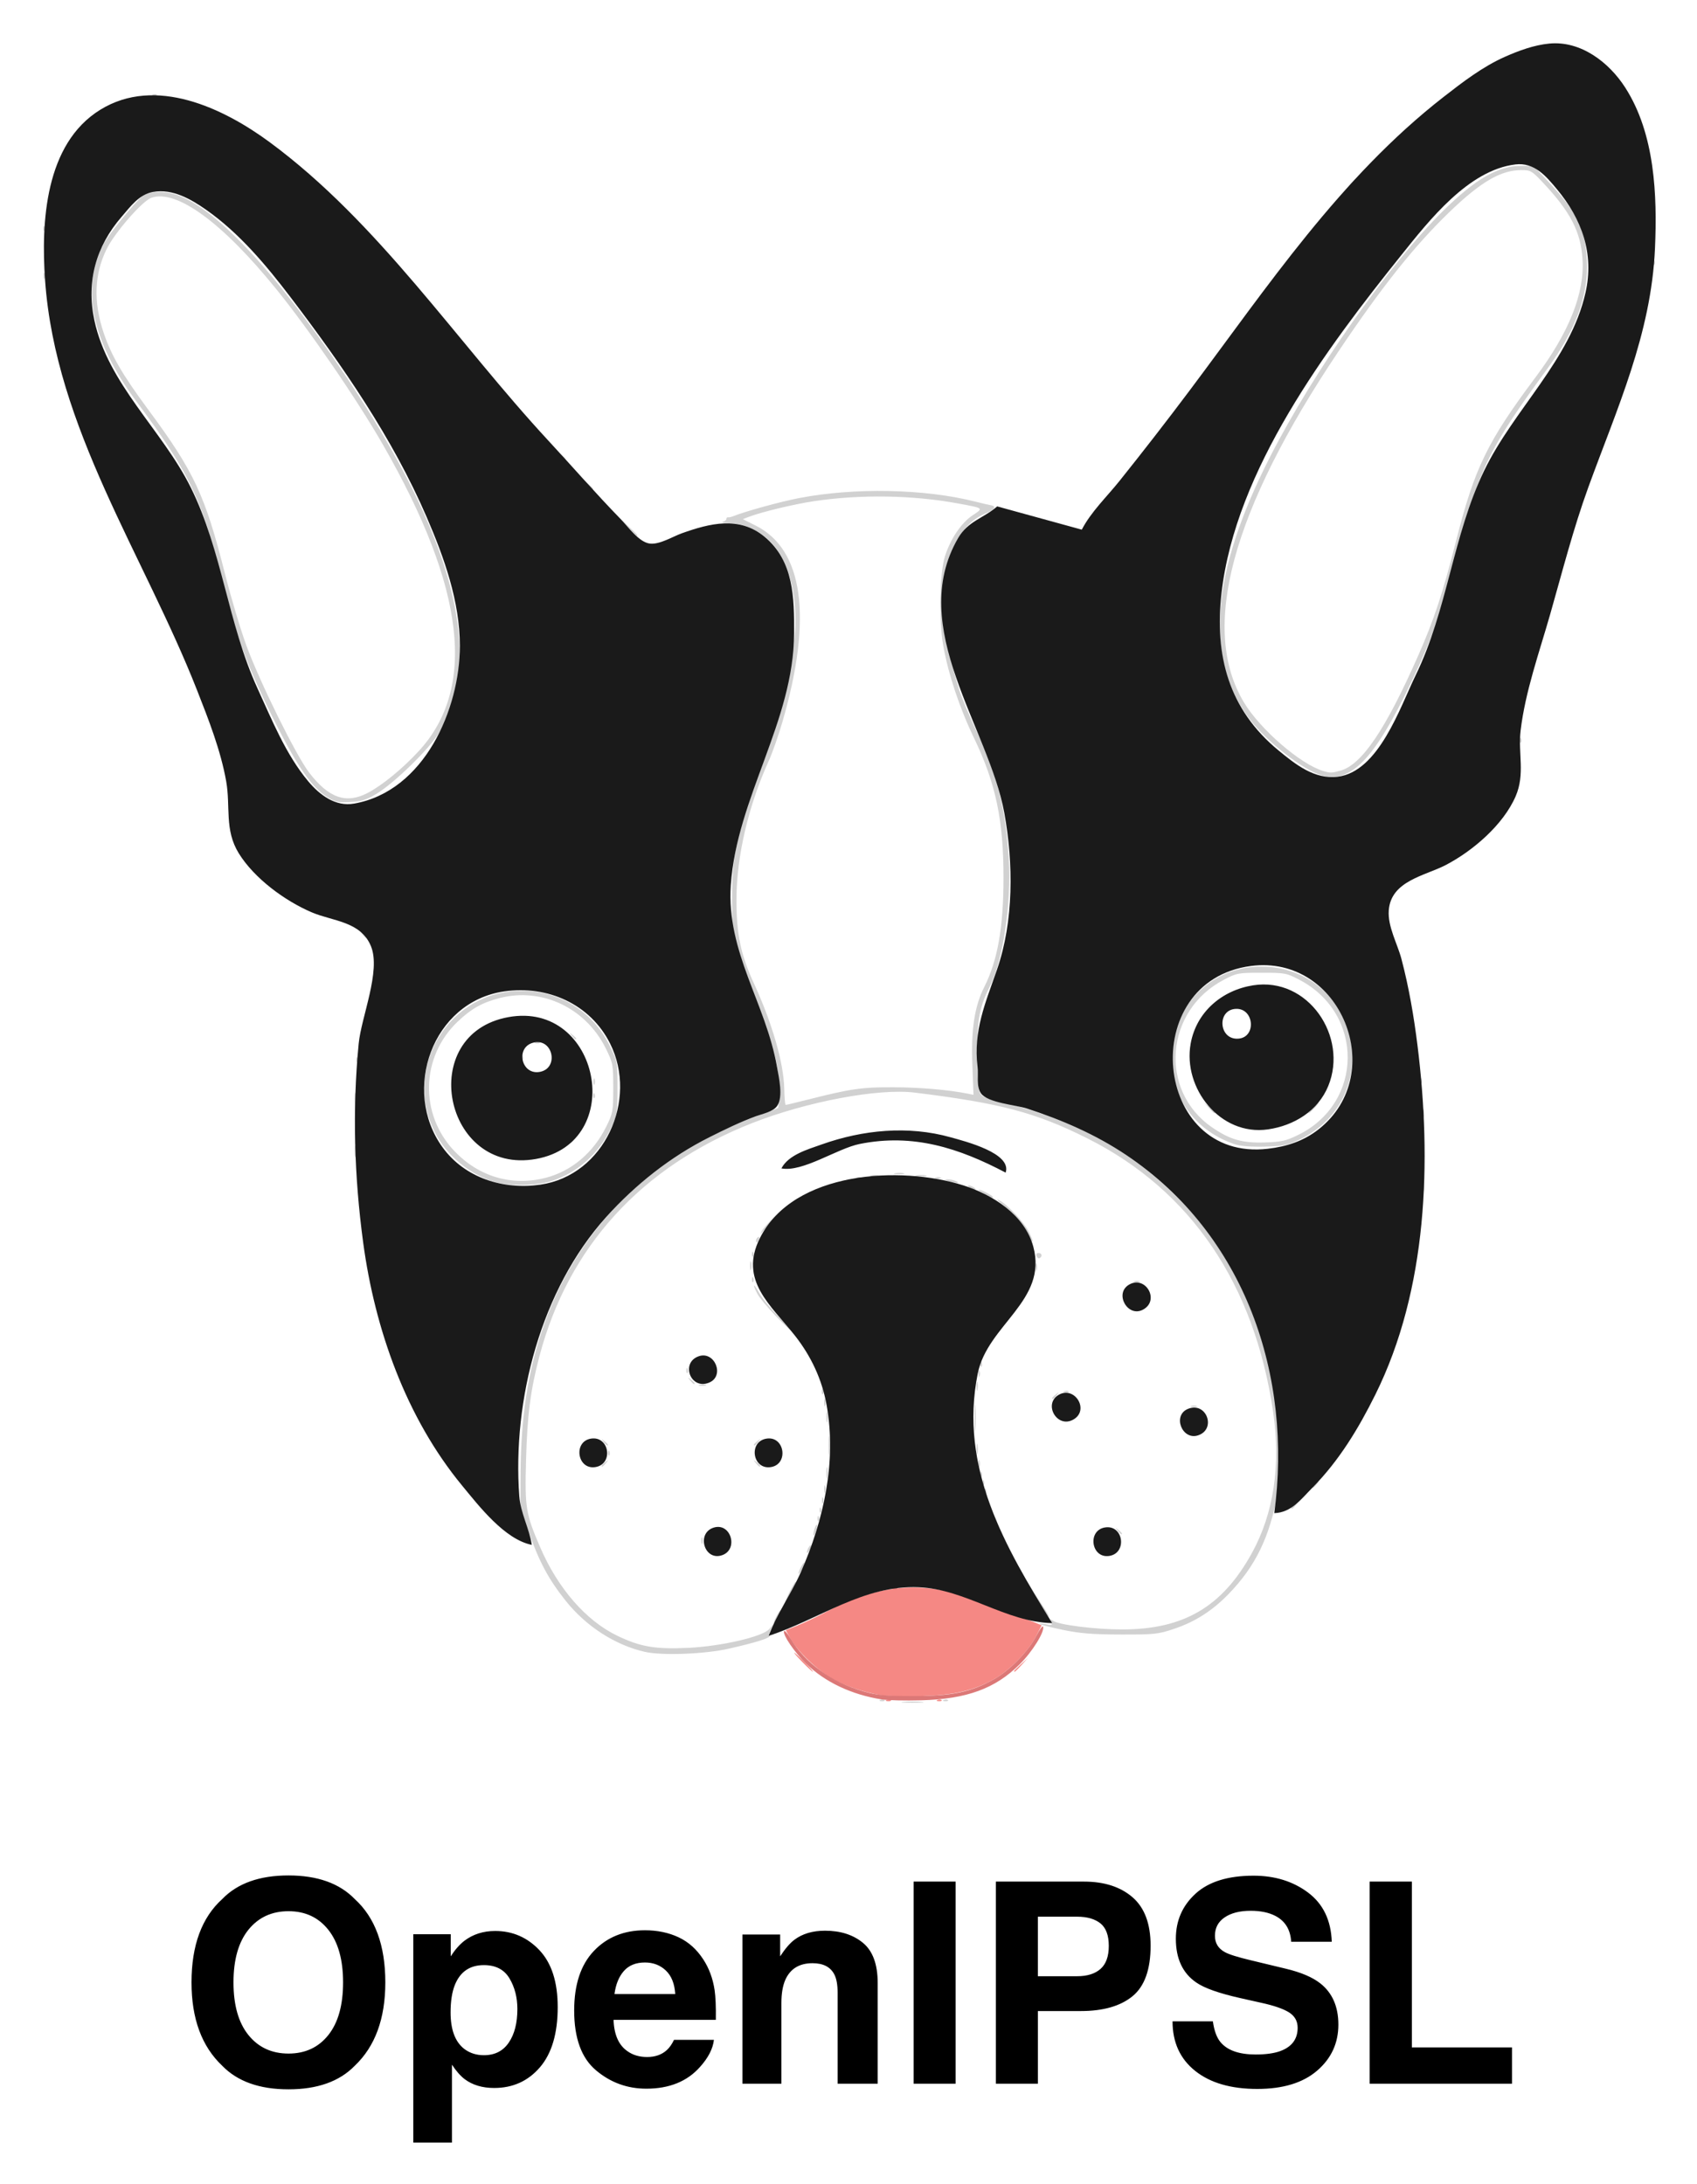<svg xmlns="http://www.w3.org/2000/svg" role="img" viewBox="-12.61 -12.61 256.71 330.46"><g stroke-width=".32" transform="translate(-19.844 -11.833)"><path fill="#d1d1d1" d="M143.92 256.726c.748-.067 1.972-.067 2.72 0 .748.067.136.122-1.36.122s-2.108-.055-1.36-.122zm-3.5-.304c.231-.092.507-.081.613.025.106.106-.083.182-.42.168-.373-.015-.449-.091-.193-.193zm9.6 0c.231-.092.507-.081.613.025.106.106-.083.182-.42.168-.373-.015-.449-.091-.193-.193zm-45.232-7.27c-4.538-1.042-8.92-3.876-12.018-7.776-2.541-3.197-3.971-5.861-5.518-10.277l-1.31-3.739.04-5.44c.061-8.174 1.067-14.871 3.191-21.245 5.107-15.319 16.245-26.469 32.587-32.619l3.2-1.204.101-2.226c.176-3.872-.974-8.196-4.141-15.57-2.636-6.14-2.972-7.699-2.953-13.696.013-3.838.175-5.712.719-8.281.842-3.98 2.247-8.461 3.764-12.001 2.369-5.53 4.261-12.824 4.936-19.03.587-5.399-.352-10.4-2.553-13.6-1.653-2.402-4.49-4.002-7.233-4.078-.88-.024-1.348-.11-1.04-.191.308-.08.56-.28.56-.443 0-.163.108-.274.24-.246.132.028.456-.035.72-.141 1.938-.774 7.147-2.209 10.063-2.772 8.34-1.609 18.957-1.399 26.577.527 1.056.267 2.128.518 2.383.558.95.15.609.676-.82 1.264-6.438 2.648-8.077 13.844-3.917 26.753.369 1.144 1.58 4.024 2.691 6.4 3.079 6.582 4.32 11.559 4.789 19.2.401 6.527-.894 15.27-2.826 19.082-1.6 3.158-1.961 5.031-1.966 10.198-.005 6.106.084 6.441 1.829 6.873 13.204 3.268 21.514 7.747 29.205 15.739 5.302 5.51 9.065 11.852 11.647 19.628 2.862 8.621 3.907 17.868 2.754 24.36-1.173 6.604-3.346 11.067-7.431 15.266-2.45 2.519-5.068 4.187-8.233 5.246-2.414.808-2.946.864-8.025.853-4.283-.01-6.147-.159-8.764-.7-1.828-.378-3.412-.78-3.52-.894-.108-.113.294-.101.893.027.953.204 1.061.164.873-.328-.169-.441-.124-.486.211-.207.751.623 6.339 1.334 10.497 1.335 9.324.003 15.155-3.435 19.628-11.572 3.294-5.992 4.387-13.274 3.205-21.346-2.835-19.365-12.457-33.53-28.111-41.386-7.768-3.898-13.153-5.325-26.111-6.92-5.497-.677-16.35 1.365-24.64 4.635-16.748 6.606-27.786 18.732-32.142 35.31-1.344 5.116-1.822 8.826-2.007 15.596-.199 7.282-.059 8.153 2.139 13.255 2.687 6.238 6.947 11.12 11.687 13.394 3.479 1.669 5.715 2.05 10.671 1.821 5.039-.233 11.374-1.707 12.31-2.864l.585-.723-.356.727c-.196.4-.276.857-.177 1.016.197.319-2.03 1.026-6.219 1.973-3.627.82-10.1 1.064-12.663.475zm24.595-83.545c6.553-1.662 8.216-1.903 13.018-1.883 4.04.017 8.306.385 11.226.969l.869.174-.172-4.599c-.2-5.347.337-8.819 1.82-11.756 2.003-3.969 2.892-9.026 2.895-16.471.003-8.719-1.177-14.327-4.447-21.122-2.2-4.573-3.906-9.695-4.674-14.032-.677-3.828-.534-11.018.27-13.527.834-2.604 2.458-5.014 4.137-6.138 1.726-1.155 1.804-1.09-2.166-1.825-6.887-1.276-14.777-1.398-21.832-.339-3.005.451-7.897 1.629-9.805 2.362l-.918.352 1.931.965c7.24 3.618 8.651 13.929 4.065 29.693-.597 2.051-1.511 4.667-2.032 5.815-3.13 6.892-4.915 14.542-4.928 21.114-.01 5.17.643 8.305 2.626 12.613 2.772 6.022 4.524 12.091 4.603 15.946.028 1.363.126 2.479.218 2.48.092.001 1.575-.356 3.295-.792zM124.64 243.84c.273-.528.568-.96.656-.96.088 0-.063.432-.336.96s-.568.96-.656.96c-.088 0 .063-.432.336-.96zm39.576-2.32c-1.748-2.594-3.722-6-3.477-6 .088 0 .627.828 1.197 1.84.57 1.012 1.74 2.884 2.6 4.16.86 1.276 1.492 2.32 1.404 2.32-.088 0-.864-1.044-1.724-2.32zm-37.59-1.351c.472-.963.912-1.697.978-1.632.144.144-1.47 3.383-1.686 3.383-.083 0 .235-.788.708-1.751zm1.397-2.889c0-.176.206-.68.457-1.12.252-.44.457-.656.457-.48 0 .176-.206.68-.457 1.12-.252.44-.457.656-.457.48zm31.802-3.07c-.281-.544-.455-1.047-.386-1.116.069-.069.366.376.658.99.658 1.38.43 1.486-.273.126zM129.29 234.08c0-.176.14-.536.31-.8.171-.264.31-.336.31-.16 0 .176-.14.536-.31.8-.171.264-.31.336-.31.16zm-15.959-1.76c0-.44.073-.62.161-.4.089.22.089.58 0 .8-.089.22-.161.04-.161-.4zm45.121-1.134c-.536-1.177-.434-1.428.146-.358.271.5.432.968.359 1.041-.073.073-.3-.234-.505-.683zm-28.167.174c0-.264.124-.768.275-1.12.173-.403.275-.463.275-.16 0 .264-.124.768-.275 1.12-.173.403-.275.463-.275.16zm45.994-.56c-.398-.508-.387-.519.121-.121.308.242.56.494.56.56 0 .263-.263.094-.681-.439zm-18.64-1.532c-.309-.805-.218-1.012.16-.364.187.321.272.651.19.734-.082.082-.24-.084-.349-.37zm-26.734-.334c.015-.373.091-.449.193-.193.092.231.081.507-.025.613-.106.106-.182-.083-.168-.42zM80.279 227.6c-.398-.508-.387-.519.121-.121.308.242.56.494.56.56 0 .263-.263.094-.681-.439zm50.946.053c.015-.373.091-.449.193-.193.092.231.081.507-.025.613-.106.106-.182-.083-.168-.42zm71.335-.254c0-.067.252-.318.56-.56.508-.398.519-.387.121.121-.418.533-.681.703-.681.439zM131.571 226.24c0-.44.073-.62.161-.4.089.22.089.58 0 .8-.089.22-.161.04-.161-.4zm.332-1.76c.007-.528.078-.705.159-.394.081.311.076.743-.012.96-.088.217-.154-.038-.148-.566zm24.283.293c.015-.373.091-.449.193-.193.092.231.081.507-.025.613-.106.106-.182-.083-.168-.42zm49.575-.574c0-.067.252-.318.56-.56.508-.398.519-.387.121.121-.418.533-.681.703-.681.439zm-49.895-.706c.015-.373.091-.449.193-.193.092.231.081.507-.025.613-.106.106-.182-.083-.168-.42zm-23.618-1.413c0-.792.062-1.116.139-.72.076.396.076 1.044 0 1.44-.076.396-.139.072-.139-.72zm23.298.133c.015-.373.091-.449.193-.193.092.231.081.507-.025.613-.106.106-.182-.083-.168-.42zm-.283-1.573c.007-.528.078-.705.159-.394.081.311.076.743-.012.96-.088.217-.154-.038-.148-.566zm-57.022.359c0-.067.252-.318.56-.56.508-.398.519-.387.121.121-.418.533-.681.703-.681.439zm23.319-.439c-.398-.508-.387-.519.121-.121.308.242.56.494.56.56 0 .263-.263.094-.681-.439zm11.028-2.64c0-1.32.057-1.86.126-1.2.069.66.069 1.74 0 2.4-.069.66-.126.12-.126-1.2zm-33.362 1.093c.015-.373.091-.449.193-.193.092.231.081.507-.025.613-.106.106-.182-.083-.168-.42zM154.961 218.4c.004-.704.069-.954.146-.556.076.398.074.974-.006 1.28-.08.306-.143-.02-.139-.724zm-56.442-1.04c-.398-.508-.387-.519.121-.121.533.418.703.681.439.681-.066 0-.318-.252-.56-.56zm22.761.439c0-.067.252-.318.56-.56.508-.398.519-.387.121.121-.418.533-.681.703-.681.439zm33.398-4.039c0-1.848.053-2.604.118-1.68.065.924.065 2.436 0 3.36-.065.924-.118.168-.118-1.68zm-22.438-.16c.004-.704.069-.954.146-.556.076.398.074.974-.006 1.28-.08.306-.143-.02-.139-.724zm-.338-2.24c.007-.528.078-.705.159-.394.081.311.076.743-.012.96-.088.217-.154-.038-.148-.566zm55.538.588c.22-.089.58-.089.8 0 .22.089.04.161-.4.161s-.62-.073-.4-.161zm-21.04-1.189c0-.066.252-.318.56-.56.508-.398.519-.387.121.121-.418.533-.681.703-.681.439zm-34.855-1.026c.015-.373.091-.449.193-.193.092.231.081.507-.025.613-.106.106-.182-.083-.168-.42zm23.409-.773c0-.616.066-.868.146-.56.081.308.081.812 0 1.12-.081.308-.146.056-.146-.56zm13.306.741c.231-.092.507-.081.613.025.106.106-.083.182-.42.168-.373-.015-.449-.091-.193-.193zm-55.214-.963c.311-.081.743-.076.96.012.217.088-.038.154-.566.148-.528-.007-.705-.078-.394-.159zm-1.407-.658c-.398-.508-.387-.519.121-.121.308.242.56.494.56.56 0 .263-.263.094-.681-.439zm43.611-1.04c0-.44.073-.62.161-.4.089.22.089.58 0 .8-.089.22-.161.04-.161-.4zm-44.185-.507c.015-.373.091-.449.193-.193.092.231.081.507-.025.613-.106.106-.182-.083-.168-.42zm44.48-.96c.015-.373.091-.449.193-.193.092.231.081.507-.025.613-.106.106-.182-.083-.168-.42zm.615-1.851c0-.347 1.59-3.403 1.771-3.403.088 0-.22.756-.684 1.68-.893 1.777-1.087 2.085-1.087 1.723zM124.582 198.32c-1.236-1.276-2.484-2.781-2.774-3.344-.833-1.616-.607-1.69.296-.096.449.792 1.775 2.412 2.948 3.6 1.173 1.188 2.052 2.16 1.955 2.16-.098 0-1.188-1.044-2.424-2.32zm-3.596-5.547c.015-.373.091-.449.193-.193.092.231.081.507-.025.613-.106.106-.182-.083-.168-.42zm57.815.295c.22-.089.58-.089.8 0 .22.089.04.161-.4.161s-.62-.073-.4-.161zM120.714 190.72c0-.616.066-.868.146-.56.081.308.081.812 0 1.12-.081.308-.146.056-.146-.56zm43.188.16c.007-.528.078-.705.159-.394.081.311.076.743-.012.96-.088.217-.154-.038-.148-.566zm.141-1.602c-.111-.29.001-.478.286-.478.518 0 .635.5.183.779-.158.097-.369-.038-.47-.301zm-43.058-.345c.015-.373.091-.449.193-.193.092.231.081.507-.025.613-.106.106-.182-.083-.168-.42zm.615-2.034c0-.166.142-.389.316-.497.181-.112.235.016.126.301-.213.554-.442.656-.442.196zm41.122-.974c-.615-1.364-2.165-3.148-4.002-4.607-.708-.562-.834-.747-.343-.502 1.218.608 3.735 3.278 4.496 4.771.38.745.632 1.415.559 1.488-.073.073-.392-.445-.71-1.15zm-40.23-.484c.186-.352 1.029-1.288 1.873-2.08l1.534-1.44-1.731 1.92c-.952 1.056-1.795 1.992-1.873 2.08-.078.088.01-.128.197-.48zm4.868-4.457c0-.088.288-.314.64-.503.352-.188.64-.271.64-.183s-.288.314-.64.503c-.352.188-.64.271-.64.183zm28.8-1.143c-.616-.337-1.005-.619-.864-.627.339-.018 2.144.921 2.144 1.115 0 .209-.019.202-1.28-.488zm66.302-1.12c.007-.528.078-.705.159-.394.081.311.076.743-.012.96-.088.217-.154-.038-.148-.566zm-68.542.16c-.264-.171-.336-.31-.16-.31.176 0 .536.14.8.31.264.171.336.31.16.31-.176 0-.536-.14-.8-.31zm-71.714-.784c-3.816-1.052-7.494-4.09-9.237-7.629-4.843-9.838 2.219-21.323 13.124-21.343 5.779-.011 10.8 3.1 13.357 8.276 1.182 2.392 1.19 2.434 1.19 6.424 0 3.851-.042 4.105-1.019 6.168-1.798 3.796-5.142 6.744-9.001 7.936-2.356.728-6.113.803-8.414.169zm7.567-.67c3.945-1.021 7.226-3.797 9.181-7.767.999-2.029 1.047-2.295 1.047-5.813 0-3.547-.041-3.772-1.094-5.927-3.021-6.183-9.689-9.359-16.128-7.682-2.638.687-4.259 1.603-6.326 3.574-5.581 5.323-5.787 14.007-.465 19.586 3.694 3.873 8.715 5.339 13.785 4.027zm3.667-5.387c0-.066.252-.318.56-.56.508-.398.519-.387.121.121-.418.533-.681.703-.681.439zm3.545-7.106c.015-.373.091-.449.193-.193.092.231.081.507-.025.613-.106.106-.182-.083-.168-.42zm.025-2.053c0-.44.073-.62.161-.4.089.22.089.58 0 .8-.089.22-.161.04-.161-.4zm-10.905-3.707c.015-.373.091-.449.193-.193.092.231.081.507-.025.613-.106.106-.182-.083-.168-.42zM88.26 156.901c.231-.092.507-.081.613.025.106.106-.083.182-.42.168-.373-.015-.449-.091-.193-.193zm5.459-.981c-.398-.508-.387-.519.121-.121.533.418.703.681.439.681-.066 0-.318-.252-.56-.56zm57.001 22c-.643-.206-.674-.258-.16-.266.352-.005.928.114 1.28.266.815.35-.026.35-1.12 0zm-15.42-.219c.231-.092.507-.081.613.025.106.106-.083.182-.42.168-.373-.015-.449-.091-.193-.193zm1.6-.32c.231-.092.507-.081.613.025.106.106-.083.182-.42.168-.373-.015-.449-.091-.193-.193zm11.82.007c.22-.089.58-.089.8 0 .22.089.04.161-.4.161s-.62-.073-.4-.161zm-9.76-.329c.308-.081.812-.081 1.12 0 .308.081.056.146-.56.146-.616 0-.868-.066-.56-.146zm6.88-.005c.396-.076 1.044-.076 1.44 0 .396.076.072.139-.72.139-.792 0-1.116-.062-.72-.139zm-3.196-.32c.398-.076.974-.074 1.28.006.306.08-.02.143-.724.139-.704-.004-.954-.069-.556-.146zM60.887 173.44c0-.792.062-1.116.139-.72.076.396.076 1.044 0 1.44-.076.396-.139.072-.139-.72zM194.08 172.369c-3.335-1.103-6.085-3.237-7.748-6.013-2.94-4.908-2.527-11.416 1.001-15.746 2.762-3.39 6.423-5.142 10.747-5.142 7.322 0 13.165 5.459 13.678 12.778.403 5.758-2.625 10.879-7.918 13.39-1.828.868-2.467.997-5.28 1.071-2.017.053-3.673-.072-4.48-.339zm9.562-1.446c9.875-4.862 9.966-18.338.158-23.458-1.967-1.026-2.173-1.065-5.72-1.065s-3.754.038-5.72 1.065c-8.888 4.639-9.863 16.756-1.794 22.313 2.72 1.873 4.612 2.415 8.027 2.297 2.531-.087 3.193-.238 5.049-1.153zM190.056 166.8l-.776-.88.88.776c.484.427.88.823.88.88 0 .251-.259.047-.984-.776zm15.704.08c.413-.44.824-.8.912-.8.088 0-.178.36-.592.8-.413.44-.824.8-.912.8-.088 0 .178-.36.592-.8zm16.714.8c0-.616.066-.868.146-.56.081.308.081.812 0 1.12-.081.308-.146.056-.146-.56zm-161.587-2.24c0-.792.062-1.116.139-.72.076.396.076 1.044 0 1.44-.076.396-.139.072-.139-.72zm161.218-2.747c.015-.373.091-.449.193-.193.092.231.081.507-.025.613-.106.106-.182-.083-.168-.42zm-160.96-3.2c.015-.373.091-.449.193-.193.092.231.081.507-.025.613-.106.106-.182-.083-.168-.42zm.894-18.933c-.398-.508-.387-.519.121-.121.308.242.56.494.56.56 0 .263-.263.094-.681-.439zm-5.473-20.846c-2.127-1.366-4.286-4.455-7.405-10.594-4.391-8.642-6.331-13.865-8.679-23.36-2.737-11.068-4.799-15.284-12.623-25.809-6.748-9.077-8.431-17.047-5.007-23.716.775-1.509 4.905-6.604 5.955-7.344.998-.704 3.018-.827 4.833-.294C39.522 30.325 48.761 40.115 59.348 55.84c16.469 24.461 21.25 42.531 14.34 54.2-1.444 2.438-6.816 7.682-9.54 9.312-1.516.907-2.248 1.133-3.964 1.223-1.897.099-2.254.015-3.618-.861zm6.336-.543c2.207-1.173 5.197-3.625 7.644-6.269 8.824-9.531 7.077-24.654-5.352-46.343-3.982-6.949-11.149-17.401-16.238-23.68-8.106-10.002-15.03-15.053-18.824-13.731-1.37.478-5.552 5.278-6.778 7.782-1.861 3.798-2.008 7.969-.446 12.631 1.148 3.424 2.86 6.381 6.696 11.565 7.008 9.471 8.649 12.982 11.695 25.034.901 3.564 2.355 8.424 3.231 10.8 2.051 5.563 7.474 16.539 9.455 19.135 2.967 3.889 5.648 4.814 8.917 3.076zm144.137-2.671c-2.794-.853-8.252-5.134-10.745-8.428-6.938-9.168-5.94-22.065 3.078-39.753 6.588-12.921 18.041-29.192 26.21-37.233 4.905-4.829 8.279-6.767 11.781-6.767l1.837-0 2.335 2.48c4.256 4.521 5.511 7.095 5.749 11.788.269 5.306-1.612 10.468-5.996 16.452-8.776 11.98-10.319 15.141-13.468 27.6-1.887 7.464-3.932 13.176-7.067 19.743-5.626 11.784-9.223 15.487-13.713 14.117zm2.983-.684c3.205-.89 6.802-6.203 11.685-17.259 2.469-5.589 3.773-9.534 5.82-17.598 2.779-10.949 4.713-14.926 11.983-24.64 5.098-6.813 7.456-12.753 7.112-17.92-.277-4.154-1.83-7.141-6.032-11.6-1.621-1.72-1.829-1.84-3.201-1.84-3.129 0-6.141 1.76-10.946 6.394-5.223 5.038-10.192 11.283-16.71 20.999-16.226 24.19-21.032 42.056-14.303 53.177 2.457 4.06 8.489 9.285 11.928 10.331 1.122.341 1.287.338 2.665-.044zm27.123-4.644c.015-.373.091-.449.193-.193.092.231.081.507-.025.613-.106.106-.182-.083-.168-.42zM102.225 78.96L100.96 77.6l1.36 1.265c1.265 1.176 1.507 1.455 1.265 1.455-.052 0-.664-.612-1.36-1.36zm-6.095-6.4l-.61-.72.72.61c.677.573.866.83.61.83-.061 0-.385-.324-.72-.72zm-4.01-4.32c-.398-.508-.387-.519.121-.121.533.418.703.681.439.681-.066 0-.318-.252-.56-.56zM13.811 40.96c0-.44.073-.62.161-.4.089.22.089.58 0 .8-.089.22-.161.04-.161-.4zm243.495-2.107c.015-.373.091-.449.193-.193.092.231.081.507-.025.613-.106.106-.182-.083-.168-.42zM63.639 35.6c-.398-.508-.387-.519.121-.121.308.242.56.494.56.56 0 .263-.263.094-.681-.439zm-49.854-1.867c.015-.373.091-.449.193-.193.092.231.081.507-.025.613-.106.106-.182-.083-.168-.42zM58.065 29.68L56.8 28.32l1.36 1.265c1.265 1.176 1.507 1.455 1.265 1.455-.052 0-.664-.612-1.36-1.36zM211.68 26.88c.319-.352.651-.64.739-.64.088 0-.101.288-.419.64-.319.352-.651.64-.739.64-.088 0 .101-.288.419-.64zm7.52-7.481c0-.066.252-.318.56-.56.508-.398.519-.387.121.121-.418.533-.681.703-.681.439zM30.34 13.541c.231-.092.507-.081.613.025.106.106-.083.182-.42.168-.373-.015-.449-.091-.193-.193z" display="inline"/><path fill="#f58884" d="M141.38 256.421c.231-.092.507-.081.613.025.106.106-.083.182-.42.168-.373-.015-.449-.091-.193-.193zm7.68 0c.231-.092.507-.081.613.025.106.106-.083.182-.42.168-.373-.015-.449-.091-.193-.193zm-8.634-.728c-2.776-.507-5.216-1.339-7.265-2.476-2.268-1.259-5.265-4.126-6.351-6.074l-.71-1.274 1.83-.735c1.006-.404 2.982-1.346 4.39-2.092 8.252-4.374 15.34-4.776 23.42-1.329 1.375.587 3.508 1.4 4.74 1.808 1.232.408 2.709.936 3.283 1.175l1.043.434-.84 1.657c-1.14 2.25-4.021 5.193-6.358 6.496-3.163 1.764-6.082 2.432-11.208 2.565-2.464.064-5.152-.006-5.974-.156zM128.64 250.72c-.777-.792-1.341-1.44-1.253-1.44.088 0 .796.648 1.573 1.44.777.792 1.341 1.44 1.253 1.44-.088 0-.796-.648-1.573-1.44zm32 1.34c0-.055.468-.523 1.04-1.04l1.04-.94-.94 1.04c-.876.969-1.14 1.187-1.14.94z"/><path fill="#dc7877" d="M140.581 256.34c-4.553-.727-8.557-2.624-11.396-5.399-1.743-1.704-3.545-4.339-3.355-4.908.07-.209.525.299 1.012 1.129 2.119 3.616 6.197 6.579 10.919 7.934 2.191.629 3.297.734 7.68.734 5.837 0 8.67-.593 12.168-2.545 2.366-1.321 5.219-4.253 6.405-6.583.488-.959.945-1.574 1.015-1.368.26.759-1.647 3.822-3.549 5.704-3.732 3.689-7.992 5.243-14.919 5.442-2.376.068-5.067.005-5.979-.141zm1.759-16.878c.231-.092.507-.081.613.025.106.106-.083.182-.42.168-.373-.015-.449-.091-.193-.193z" display="inline"/><path fill="#1a1a1a" stroke="none" d="M170.88 79.36l-12.8-3.52c-2.034 1.795-4.403 2.196-5.911 4.8-7.84 13.543 4.639 28.625 6.994 41.6 1.375 7.577 1.439 16.326-1.109 23.68-1.75 5.051-3.598 9.198-2.946 14.72.143 1.211-.219 2.941.513 3.996 1.007 1.451 5.281 1.758 6.938 2.299 5.313 1.732 10.383 3.916 15.04 7.04 18.029 12.095 25.194 33.436 22.4 54.185 2.59-.084 4.043-2.103 5.759-3.84 4.042-4.09 6.982-8.964 9.522-14.08 7.934-15.981 8.548-35.443 6.388-52.8-.546-4.388-1.303-8.843-2.432-13.12-.616-2.333-2.1-4.906-1.919-7.36.33-4.476 5.466-5.22 8.602-6.849 4.116-2.138 8.744-6.113 10.599-10.431 1.45-3.375.336-6.491.743-9.92.703-5.921 2.843-11.882 4.473-17.6 1.821-6.388 3.497-12.957 5.765-19.2 4.348-11.967 9.52-23.187 10.088-36.16.353-8.058-.005-17.316-4.496-24.32-2.445-3.813-6.708-7.121-11.491-6.665-2.302.219-4.62 1.073-6.72 2.006-3.362 1.492-6.397 3.828-9.28 6.075C209.946 26.098 199.004 42.556 187.241 58.24c-3.479 4.639-7.042 9.232-10.665 13.76-1.889 2.361-4.309 4.672-5.696 7.36m-83.2 153.6c-.376-2.508-1.703-4.801-1.891-7.36-1.069-14.572 3.261-31.257 13.146-42.24 4.43-4.922 9.701-9.098 15.625-12.081 2.313-1.165 4.609-2.278 7.04-3.177.956-.354 2.574-.665 3.191-1.545.962-1.372.249-4.397-.018-5.917-1.696-9.659-7.682-17.335-6.984-27.52.909-13.271 9.507-24.712 9.571-38.08.026-5.3-.016-10.93-4.48-14.615-3.831-3.162-8.275-2.02-12.48-.524-1.369.487-3.324 1.712-4.8 1.574-1.686-.158-3.373-2.585-4.475-3.716-3.746-3.84-7.267-7.906-10.913-11.84C76.357 50.969 64.546 32.904 48 20.715c-6.984-5.145-17.251-10.04-25.6-4.885C14.029 20.998 13.441 32.89 14.051 41.6c1.568 22.368 14.978 41.638 23.004 62.08 1.728 4.402 3.571 9.087 4.396 13.76.677 3.83-.289 7.337 1.898 10.88 2.345 3.798 6.965 7.196 11.05 8.941 3.184 1.359 7.416 1.339 8.957 5.139 1.521 3.752-1.473 10.697-1.863 14.72-.972 10.032-.67 20.088.676 30.08 1.77 13.138 6.483 26.497 14.977 36.8 2.529 3.068 6.435 8.145 10.533 8.96m148.8-208.859c2.866-.338 4.614 1.752 6.268 3.739 3.774 4.535 5.668 9.737 4.328 15.68-2.287 10.143-10.855 17.666-15.313 26.88-4.753 9.824-5.55 21.103-10.401 31.04-2.341 4.796-5.553 14.525-11.762 15.301-3.52.439-6.405-1.874-8.96-3.978-7.561-6.225-9.697-14.383-8.624-23.803 2.122-18.635 15.897-37.039 27.248-51.2 4.132-5.155 10.119-12.822 17.216-13.659M30.4 28.265c2.924-.523 5.699 1.075 8 2.685 4.989 3.493 9.093 8.389 12.758 13.209 7.865 10.344 15.444 21.304 20.612 33.28 2.646 6.133 5.028 12.759 5.03 19.52.004 9.478-5.333 21.964-16 23.849-2.829.5-5.215-1.315-6.936-3.37-3.4-4.06-5.502-9.311-7.685-14.08-4.479-9.784-5.333-20.809-10.098-30.4-4.299-8.653-12.518-15.611-14.573-25.28-1.246-5.862.238-11.181 4.143-15.68 1.344-1.548 2.605-3.351 4.749-3.735M116.48 77.76l.32.32-.32-.32m80 67.612c13.606-1.772 20.872 16.324 10.24 24.702-2.282 1.798-4.825 2.617-7.68 2.954-17.424 2.056-19.928-25.393-2.56-27.656m.32 2.928c-4.7.738-8.585 4.015-9.451 8.82-1.217 6.748 4.479 14.019 11.691 12.978 3.932-.567 7.575-2.778 9.128-6.578 3.043-7.445-3.043-16.527-11.368-15.22m-113.28.916c6.513-.939 12.999 1.888 16.009 7.904 4.247 8.488-.828 19.94-10.569 21.344-5.561.802-11.409-.993-14.789-5.664-6.212-8.587-1.572-22.01 9.349-23.584m110.721 2.647c2.719-.063 3.075 4.308.314 4.509-2.989.218-3.292-4.44-.314-4.509M84.16 153.109c-14.083 2.539-9.805 23.98 4.16 21.463 13.853-2.498 9.669-23.956-4.16-21.463m3.845 3.844c2.871-.627 3.809 3.839.949 4.434-2.905.604-3.841-3.803-.949-4.434M125.44 176c3.211.62 8.427-3.01 11.84-3.696 8.092-1.628 14.999.606 22.08 4.336.986-2.946-6.132-4.732-8.32-5.346-6.432-1.803-13.277-1.134-19.52 1.087-2.085.742-5.009 1.557-6.08 3.619m-1.92 70.72c7.652-2.49 14.336-7.714 22.72-7.348 7.116.311 13.137 5.282 20.16 5.428-7.159-11.601-14.116-23.513-11.261-37.76 1.479-7.383 10.621-11.016 8.405-19.2-1.299-4.797-6.108-7.847-10.583-9.271-9.463-3.012-25.679-2.211-30.781 7.991-3.199 6.398 1.651 10.106 5.287 14.72 2.457 3.118 4.12 6.65 4.817 10.56 1.524 8.549-.449 17.432-3.919 25.28-1.438 3.252-3.629 6.283-4.844 9.6m54.473-53.111c-2.216 1.34-.172 4.985 2.132 3.769 2.639-1.393.379-5.288-2.132-3.769m-65.027 10.802c-2.843.951-1.288 5.193 1.559 3.991 2.369-1.001.839-4.793-1.559-3.991m54.437 5.838c-2.4 1.37-.293 5.116 2.162 3.772 2.551-1.397.263-5.156-2.162-3.772m19.512 2.148c-2.369 1.001-.839 4.793 1.559 3.991 2.82-.943 1.251-5.178-1.559-3.991m-90.27 4.486c-2.732.42-2.111 4.73.634 4.312 2.79-.424 2.154-4.74-.634-4.312m26.556 0c-2.79.424-2.154 4.74.634 4.312 2.732-.42 2.111-4.73-.634-4.312m-7.995 13.464c-2.684.829-1.443 5.107 1.256 4.18 2.535-.871 1.343-4.982-1.256-4.18m59.199-.024c-2.73.419-2.112 4.735.63 4.312 2.738-.421 2.167-4.742-.63-4.312z" display="inline"/></g><path d="M37.057 295.29c-1.487 1.871-3.494 2.803-6.025 2.803s-4.55-.932-6.061-2.803c-1.505-1.865-2.26-4.52-2.26-7.967 0-3.441.755-6.096 2.26-7.967 1.511-1.865 3.529-2.803 6.061-2.803s4.538.938 6.025 2.815c1.487 1.871 2.231 4.526 2.231 7.955 0 3.446-.744 6.102-2.231 7.967zm3.995 4.65c3.081-2.921 4.627-7.123 4.627-12.617 0-5.6-1.546-9.808-4.627-12.611-2.313-2.384-5.654-3.57-10.021-3.57-4.373 0-7.713 1.186-10.021 3.57-3.098 2.803-4.65 7.011-4.65 12.611 0 5.494 1.552 9.696 4.65 12.617 2.307 2.378 5.648 3.564 10.021 3.564 4.367 0 7.707-1.186 10.021-3.564zm-10.021-28.799zm33.431 15.58c.797 1.34 1.192 2.886 1.192 4.627 0 2.119-.431 3.812-1.298 5.081-.862 1.275-2.119 1.912-3.765 1.912-1.133 0-2.113-.313-2.945-.932-1.399-1.068-2.095-2.915-2.095-5.541 0-1.658.207-3.027.626-4.107.803-2.036 2.272-3.051 4.414-3.051 1.788 0 3.075.673 3.871 2.012zm4.544-4.255c-1.835-1.947-4.072-2.921-6.71-2.921-1.812 0-3.376.502-4.692 1.511-.72.567-1.399 1.346-2.03 2.325v-3.34h-5.665v31.513h5.848v-11.785c.626.956 1.263 1.682 1.912 2.184 1.186.897 2.679 1.346 4.479 1.346 2.821 0 5.128-1.045 6.922-3.134 1.788-2.089 2.685-5.122 2.685-9.106 0-3.777-.915-6.639-2.75-8.592zm12.759 3.134c.755-.856 1.818-1.287 3.187-1.287 1.257 0 2.313.407 3.163 1.216.85.808 1.322 1.995 1.422 3.559h-9.194c.195-1.469.667-2.626 1.422-3.488zm8.268-5.105c-1.505-.702-3.204-1.056-5.081-1.056-3.169 0-5.748 1.045-7.731 3.134-1.983 2.089-2.974 5.093-2.974 9.006 0 4.178 1.098 7.194 3.299 9.047 2.195 1.853 4.733 2.78 7.613 2.78 3.488 0 6.196-1.104 8.132-3.299 1.245-1.387 1.942-2.75 2.095-4.09h-6.037c-.319.667-.685 1.186-1.098 1.558-.761.69-1.753 1.039-2.968 1.039-1.151 0-2.13-.283-2.945-.856-1.346-.909-2.054-2.502-2.136-4.768h15.473c.029-1.953-.035-3.446-.183-4.485-.266-1.77-.838-3.322-1.723-4.668-.986-1.517-2.225-2.632-3.736-3.34zm-4.668-1.056zm32.564 1.9c-1.487-1.227-3.399-1.835-5.736-1.835-1.871 0-3.411.454-4.627 1.369-.679.508-1.399 1.346-2.16 2.508v-3.299h-5.707v22.573h5.896v-12.239c0-1.399.195-2.543.578-3.446.749-1.7 2.124-2.549 4.131-2.549 1.629 0 2.738.578 3.317 1.741.319.637.478 1.552.478 2.738v13.756h6.061v-15.226c0-2.839-.744-4.869-2.231-6.09zm-7.914-1.9zm21.93 23.216v-30.581h-6.35v30.581zm-3.175-31.183zm25.093 6.928c.838.679 1.257 1.812 1.257 3.405 0 1.587-.419 2.75-1.257 3.488-.838.732-2.012 1.098-3.517 1.098h-5.955v-9.006h5.955c1.505 0 2.679.342 3.517 1.015zm4.845 11.018c1.824-1.493 2.738-4.042 2.738-7.654 0-3.305-.915-5.748-2.738-7.324-1.829-1.576-4.273-2.366-7.347-2.366h-13.319v30.581h6.35v-10.994h6.492c3.393 0 5.996-.749 7.825-2.243zm12.157 3.8h-6.102c0 3.181 1.145 5.677 3.423 7.495 2.284 1.824 5.417 2.732 9.401 2.732 3.901 0 6.916-.927 9.059-2.774 2.136-1.841 3.204-4.166 3.204-6.958 0-2.726-.915-4.81-2.738-6.244-1.18-.927-2.921-1.67-5.229-2.219l-5.27-1.269c-2.036-.484-3.364-.903-3.983-1.263-.968-.543-1.452-1.357-1.452-2.449 0-1.192.49-2.119 1.469-2.78.986-.667 2.296-.997 3.942-.997 1.481 0 2.721.254 3.718.767 1.493.773 2.296 2.083 2.402 3.919h6.143c-.112-3.246-1.304-5.724-3.576-7.436-2.278-1.706-5.028-2.561-8.25-2.561-3.86 0-6.787.903-8.775 2.715-1.995 1.818-2.986 4.09-2.986 6.828 0 3.004 1.027 5.211 3.092 6.621 1.216.844 3.411 1.623 6.598 2.343l3.234.726c1.894.413 3.287.891 4.172 1.434.885.549 1.328 1.334 1.328 2.343 0 1.729-.897 2.909-2.679 3.547-.938.33-2.166.496-3.671.496-2.52 0-4.296-.626-5.335-1.888-.567-.69-.944-1.735-1.139-3.128zm6.202-22.077zm17.509.932v30.581h21.54v-5.494h-15.149v-25.087z"/></svg>